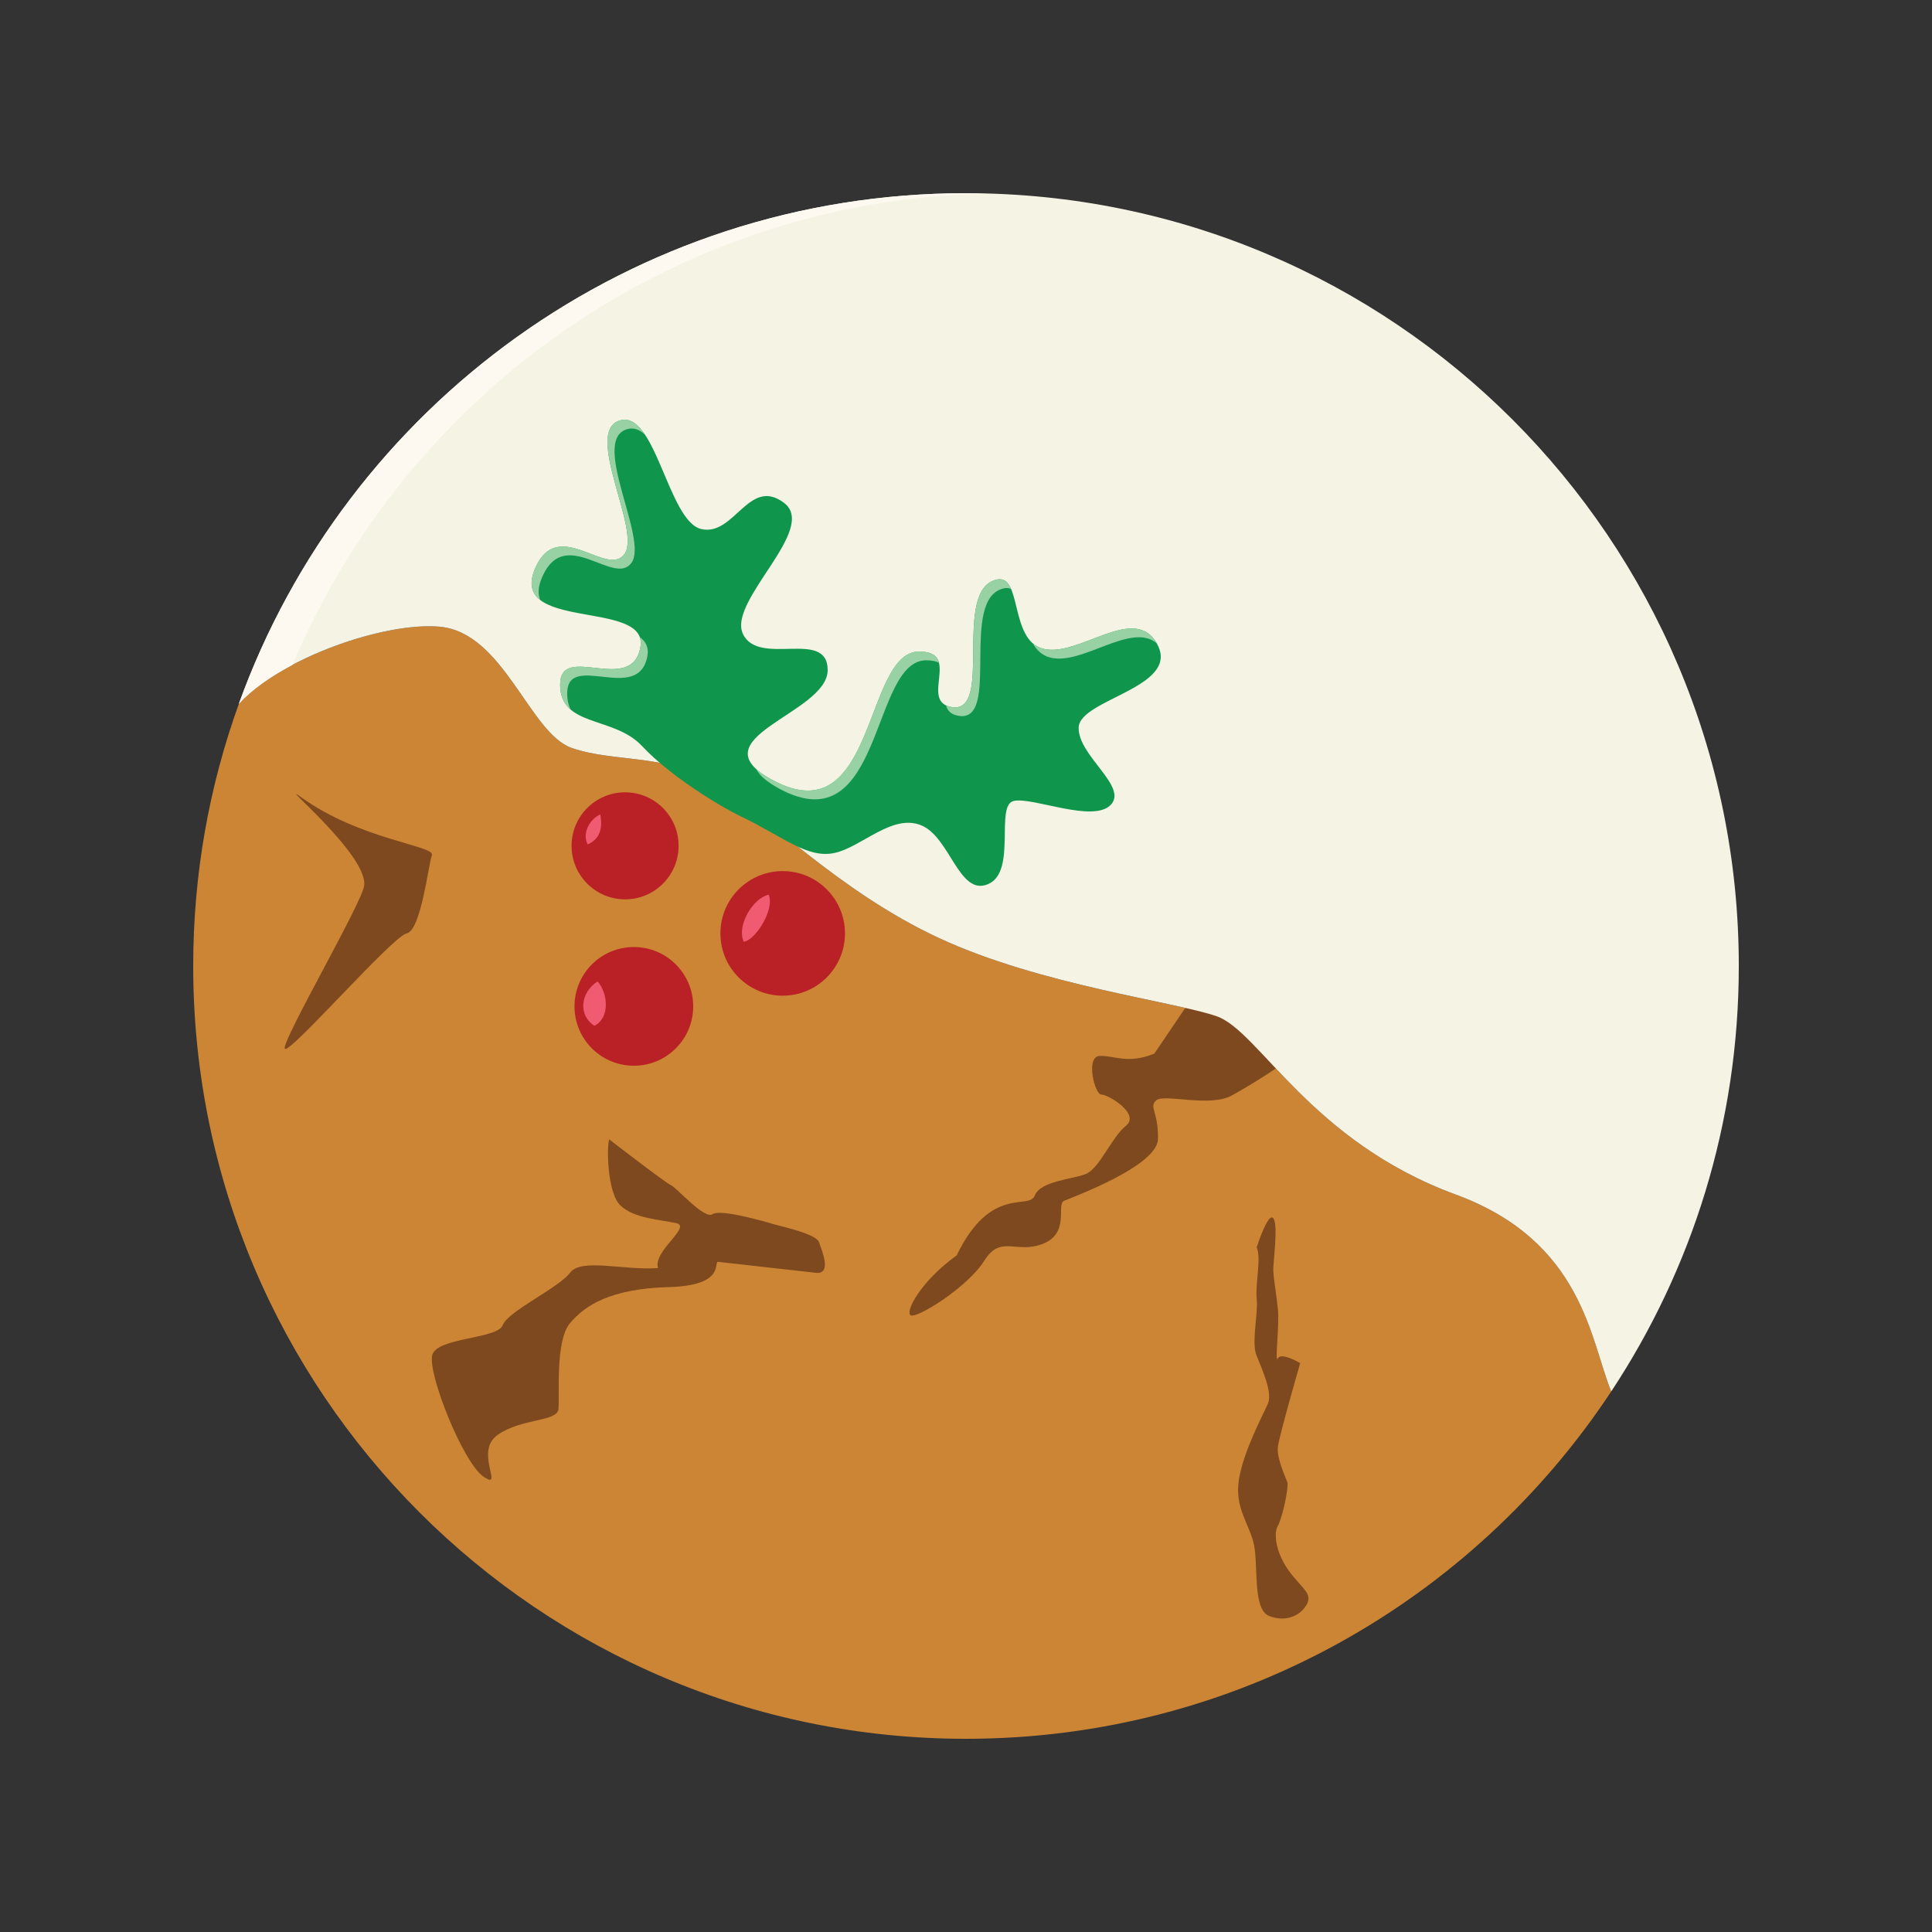 <?xml version="1.0" encoding="utf-8"?>
<!-- Generator: Adobe Illustrator 26.5.0, SVG Export Plug-In . SVG Version: 6.00 Build 0)  -->
<svg version="1.1" id="Layer_1" xmlns="http://www.w3.org/2000/svg" xmlns:xlink="http://www.w3.org/1999/xlink" x="0px" y="0px"
	 viewBox="0 0 500 500" style="enable-background:new 0 0 500 500;" xml:space="preserve">
<rect x="0" y="0" width="500" height="500" fill="#333333" stroke="none"/>
<style type="text/css">
	.st0{fill:#CB8535;}
	.st1{fill:#7E491E;}
	.st2{fill:#F4F3E4;}
	.st3{fill:#B92126;}
	.st4{fill:#10964C;}
	.st5{fill:#F05B71;}
	.st6{fill:#FDF8F0;}
	.st7{fill:#97D1A4;}
</style>
<g>
	<path class="st0" d="M416.99,360.1C381.21,414.26,319.78,450,250,450c-110.45,0-200-89.54-200-199.99
		c0-23.82,4.16-46.66,11.81-67.84c10.7-11.79,37.52-21.21,51.91-19.99c16.64,1.43,23.3,27.59,34.25,31.39
		c10.93,3.8,24.74,1.44,37.1,9.04c12.37,7.62,31.87,28.06,58.02,40.19c26.17,12.13,60.89,16.41,71.82,20.22
		c10.95,3.8,24.26,32.34,61.84,46.13C409.73,321.27,411.57,346.93,416.99,360.1z"/>
	<path class="st1" d="M298.74,272.68c-6.97,2.8-10.41,0.44-14.15,0.6c-3.75,0.16-1.24,10.06,0.43,9.99
		c1.67-0.07,10.2,4.99,6.38,8.07c-3.82,3.08-6.81,11.13-10.51,12.54s-11.6,1.75-13.11,5.56s-11.38-2.85-20.19,15.46
		c-9.31,6.65-13.55,14.76-11.85,15.52c1.7,0.76,14.7-7.3,19-14.16c4.29-6.86,8.27-1.6,15.24-4.4c6.97-2.8,3.32-10.15,5.37-11.07
		c2.05-0.92,24.22-8.96,24.34-16.05c0.11-7.09-2.44-8.24-0.43-9.99c2.01-1.75,13.84,1.91,19.55-1.25
		c5.7-3.16,19.12-11.24,19.79-15.02c0.67-3.78-9.18-19.63-9.18-19.63l-22.83,12.23L298.74,272.68z"/>
	<path class="st2" d="M450,250.01c0,40.68-12.15,78.52-33.01,110.09c-5.43-13.17-7.26-38.83-40.24-50.95
		c-37.58-13.79-50.89-42.32-61.84-46.13c-10.93-3.82-45.65-8.09-71.82-20.22c-26.16-12.13-45.65-32.58-58.02-40.19
		c-12.37-7.6-26.17-5.24-37.1-9.04c-10.95-3.8-17.6-29.96-34.25-31.39c-14.39-1.23-41.22,8.2-51.91,19.99
		C89.59,105.09,163.37,50,250,50C360.47,50,450,139.54,450,250.01z"/>
	<circle class="st3" cx="161.77" cy="218.9" r="13.85"/>
	<circle class="st3" cx="164.04" cy="260.45" r="15.36"/>
	<path class="st4" d="M192.03,211.43c10.56,5.06,16.87,10.83,23.92,9.32s14.86-10.2,22.41-7.18c7.55,3.02,9.82,18.51,17.38,15.23
		c7.55-3.27,1.64-20.52,6.67-21.53s20.52,5.79,25.06,1.01c4.53-4.78-8.56-12.72-8.31-20.02c0.25-7.3,26.19-10.32,20.4-21.4
		s-20.4,3.54-29.71,1.01c-8.59-2.33-5.31-19.27-11.84-17.88c-11.84,2.52-0.59,35.02-11.81,32.99c-8.33-1.51,2.75-14.35-8.33-14.35
		c-14.35,0-11.08,47.59-37.83,33.32c-20.58-10.98,14.16-17.2,14.16-28.53c0-10.83-17.77-0.76-21.91-9.32
		c-4.13-8.56,19.64-27.19,10.58-33.99c-9.07-6.8-12.84,8.81-21.4,6.8s-11.84-31.08-21.15-28.06c-9.32,3.02,5.79,28.56,1.26,34.6
		c-4.53,6.04-16.98-9.64-22.91,3.27c-7.81,17,29.34,8.18,27.07,20.77c-2.27,12.59-20.77-1.38-20.77,9.69s13.85,8.06,21.15,15.86
		S186.14,208.61,192.03,211.43z"/>
	<circle class="st3" cx="202.56" cy="241.56" r="16.12"/>
	<path class="st5" d="M198.93,231.54c1.6,3.6-3.13,11.56-6.43,12.2C190.58,239.88,194.59,232.56,198.93,231.54z"/>
	<path class="st5" d="M155.36,210.77c0.38,2.35,0.73,5.93-3.26,7.78C150.6,215.75,152.52,212.03,155.36,210.77z"/>
	<path class="st5" d="M154.66,253.99c2.86,3.32,3.08,9.53-0.8,11.48C149.68,262.94,150.05,256.93,154.66,253.99z"/>
	<path class="st6" d="M254.99,50.08c-80.67,1.95-149.55,51.69-179.29,121.99c-5.63,2.97-10.55,6.41-13.89,10.09
		C89.59,105.09,163.37,50,249.99,50C251.67,50,253.32,50.03,254.99,50.08z"/>
	<path class="st7" d="M163.39,145.72c-4.54,6.03-16.99-9.66-22.92,3.27c-1.22,2.66-1.34,4.69-0.66,6.29
		c-2.28-1.75-3.09-4.36-1.17-8.57c5.93-12.93,18.38,2.76,22.92-3.3c4.54-6.03-10.57-31.56-1.27-34.58c2.61-0.84,4.74,0.81,6.62,3.68
		c-1.42-1.37-2.99-1.98-4.77-1.39C152.82,114.13,167.93,139.66,163.39,145.72z"/>
	<path class="st7" d="M167.55,169.76c-2.26,12.6-20.76-1.37-20.76,9.71c0,1.7,0.33,3.04,0.91,4.18c-1.7-1.42-2.76-3.42-2.76-6.49
		c0-11.08,18.51,2.92,20.79-9.68c0.18-0.99,0.1-1.85-0.18-2.61C167.12,166,167.95,167.55,167.55,169.76z"/>
	<path class="st7" d="M242.99,171.5c-0.76-0.38-1.85-0.61-3.3-0.61c-14.35,0-11.08,47.58-37.85,33.31c-3.4-1.83-5.27-3.5-6.08-5.1
		c1.01,0.89,2.41,1.83,4.26,2.81c26.75,14.27,23.48-33.31,37.83-33.31C241.22,168.61,242.54,169.81,242.99,171.5z"/>
	<path class="st7" d="M261.68,152.44c-0.51-0.25-1.12-0.33-1.85-0.18c-11.81,2.51-0.58,35.01-11.81,32.98
		c-1.98-0.35-2.86-1.37-3.17-2.69c0.38,0.18,0.81,0.3,1.34,0.41c11.23,2.03-0.03-30.47,11.81-32.98
		C259.83,149.58,260.89,150.64,261.68,152.44z"/>
	<path class="st7" d="M299.33,166.46c-6.69-5.58-19.29,5.96-27.66,3.68c-2.03-0.56-3.4-1.9-4.39-3.65c0.71,0.63,1.55,1.09,2.56,1.37
		C279.04,170.36,293.39,156.09,299.33,166.46z"/>
	<path class="st1" d="M325.23,322.81c1.25,2.92-0.42,9.58,0,13.33c0.42,3.75-1.39,11.25-0.07,14.58c1.32,3.33,4.24,9.58,2.99,12.5
		c-1.25,2.92-6.25,12.08-7.5,19.58c-1.25,7.5,2.8,11.67,3.9,17.08c1.1,5.42-0.38,16.67,3.9,18.33c4.28,1.67,8.03,0,9.7-2.92
		c1.67-2.92-1.25-4.17-4.58-8.75s-4.06-9.58-2.86-11.67c1.2-2.08,2.86-10,2.45-11.25c-0.42-1.25-2.81-6.25-2.45-9.17
		c0.36-2.92,5.78-21.67,5.78-21.67s-4.89-2.92-5.78-1.25s0.47-8.62,0-12.85c-0.47-4.23-1.06-7.56-1.18-9.65
		c-0.12-2.08,1.37-12.08,0-13.75S325.23,322.81,325.23,322.81z"/>
	<path class="st1" d="M157.67,294.88c-0.66,1.6-0.58,13.77,2.9,17.1c3.48,3.33,10.13,3.65,14.39,4.55c4.26,0.9-6.09,7.28-4.65,11.64
		c-8.75,0.69-19.93-2.66-22.78,1.21c-2.84,3.87-16.05,9.94-17.42,13.56s-16.73,3.15-18.2,7.6s7.92,28.14,13.3,31.68
		c5.38,3.54-2.63-6.58,3.63-10.91c6.27-4.33,15.31-3.31,15.68-6.62s-0.91-17.58,2.98-22.24c3.9-4.66,10.58-8.94,25.59-9.35
		c15.01-0.41,11.38-6.69,12.81-6.53c1.43,0.16,20.93,2.35,25.21,2.83c4.28,0.48,1.6-5.69,0.88-7.87c-0.72-2.18-9.19-3.97-11.52-4.65
		s-13.99-4.09-16.08-2.65c-2.09,1.44-9.34-6.92-10.72-7.49C172.3,306.17,157.67,294.88,157.67,294.88z"/>
	<path class="st1" d="M77.93,206.32c-7.06-5.1,17.5,14.98,16.31,22.94c-0.7,4.66-21.04,39.6-20.56,42.07
		c0.48,2.47,27.86-29.03,31.56-29.76c3.7-0.72,5.65-17.83,6.53-20.27C112.65,218.86,93.21,217.36,77.93,206.32z"/>
</g>
</svg>
